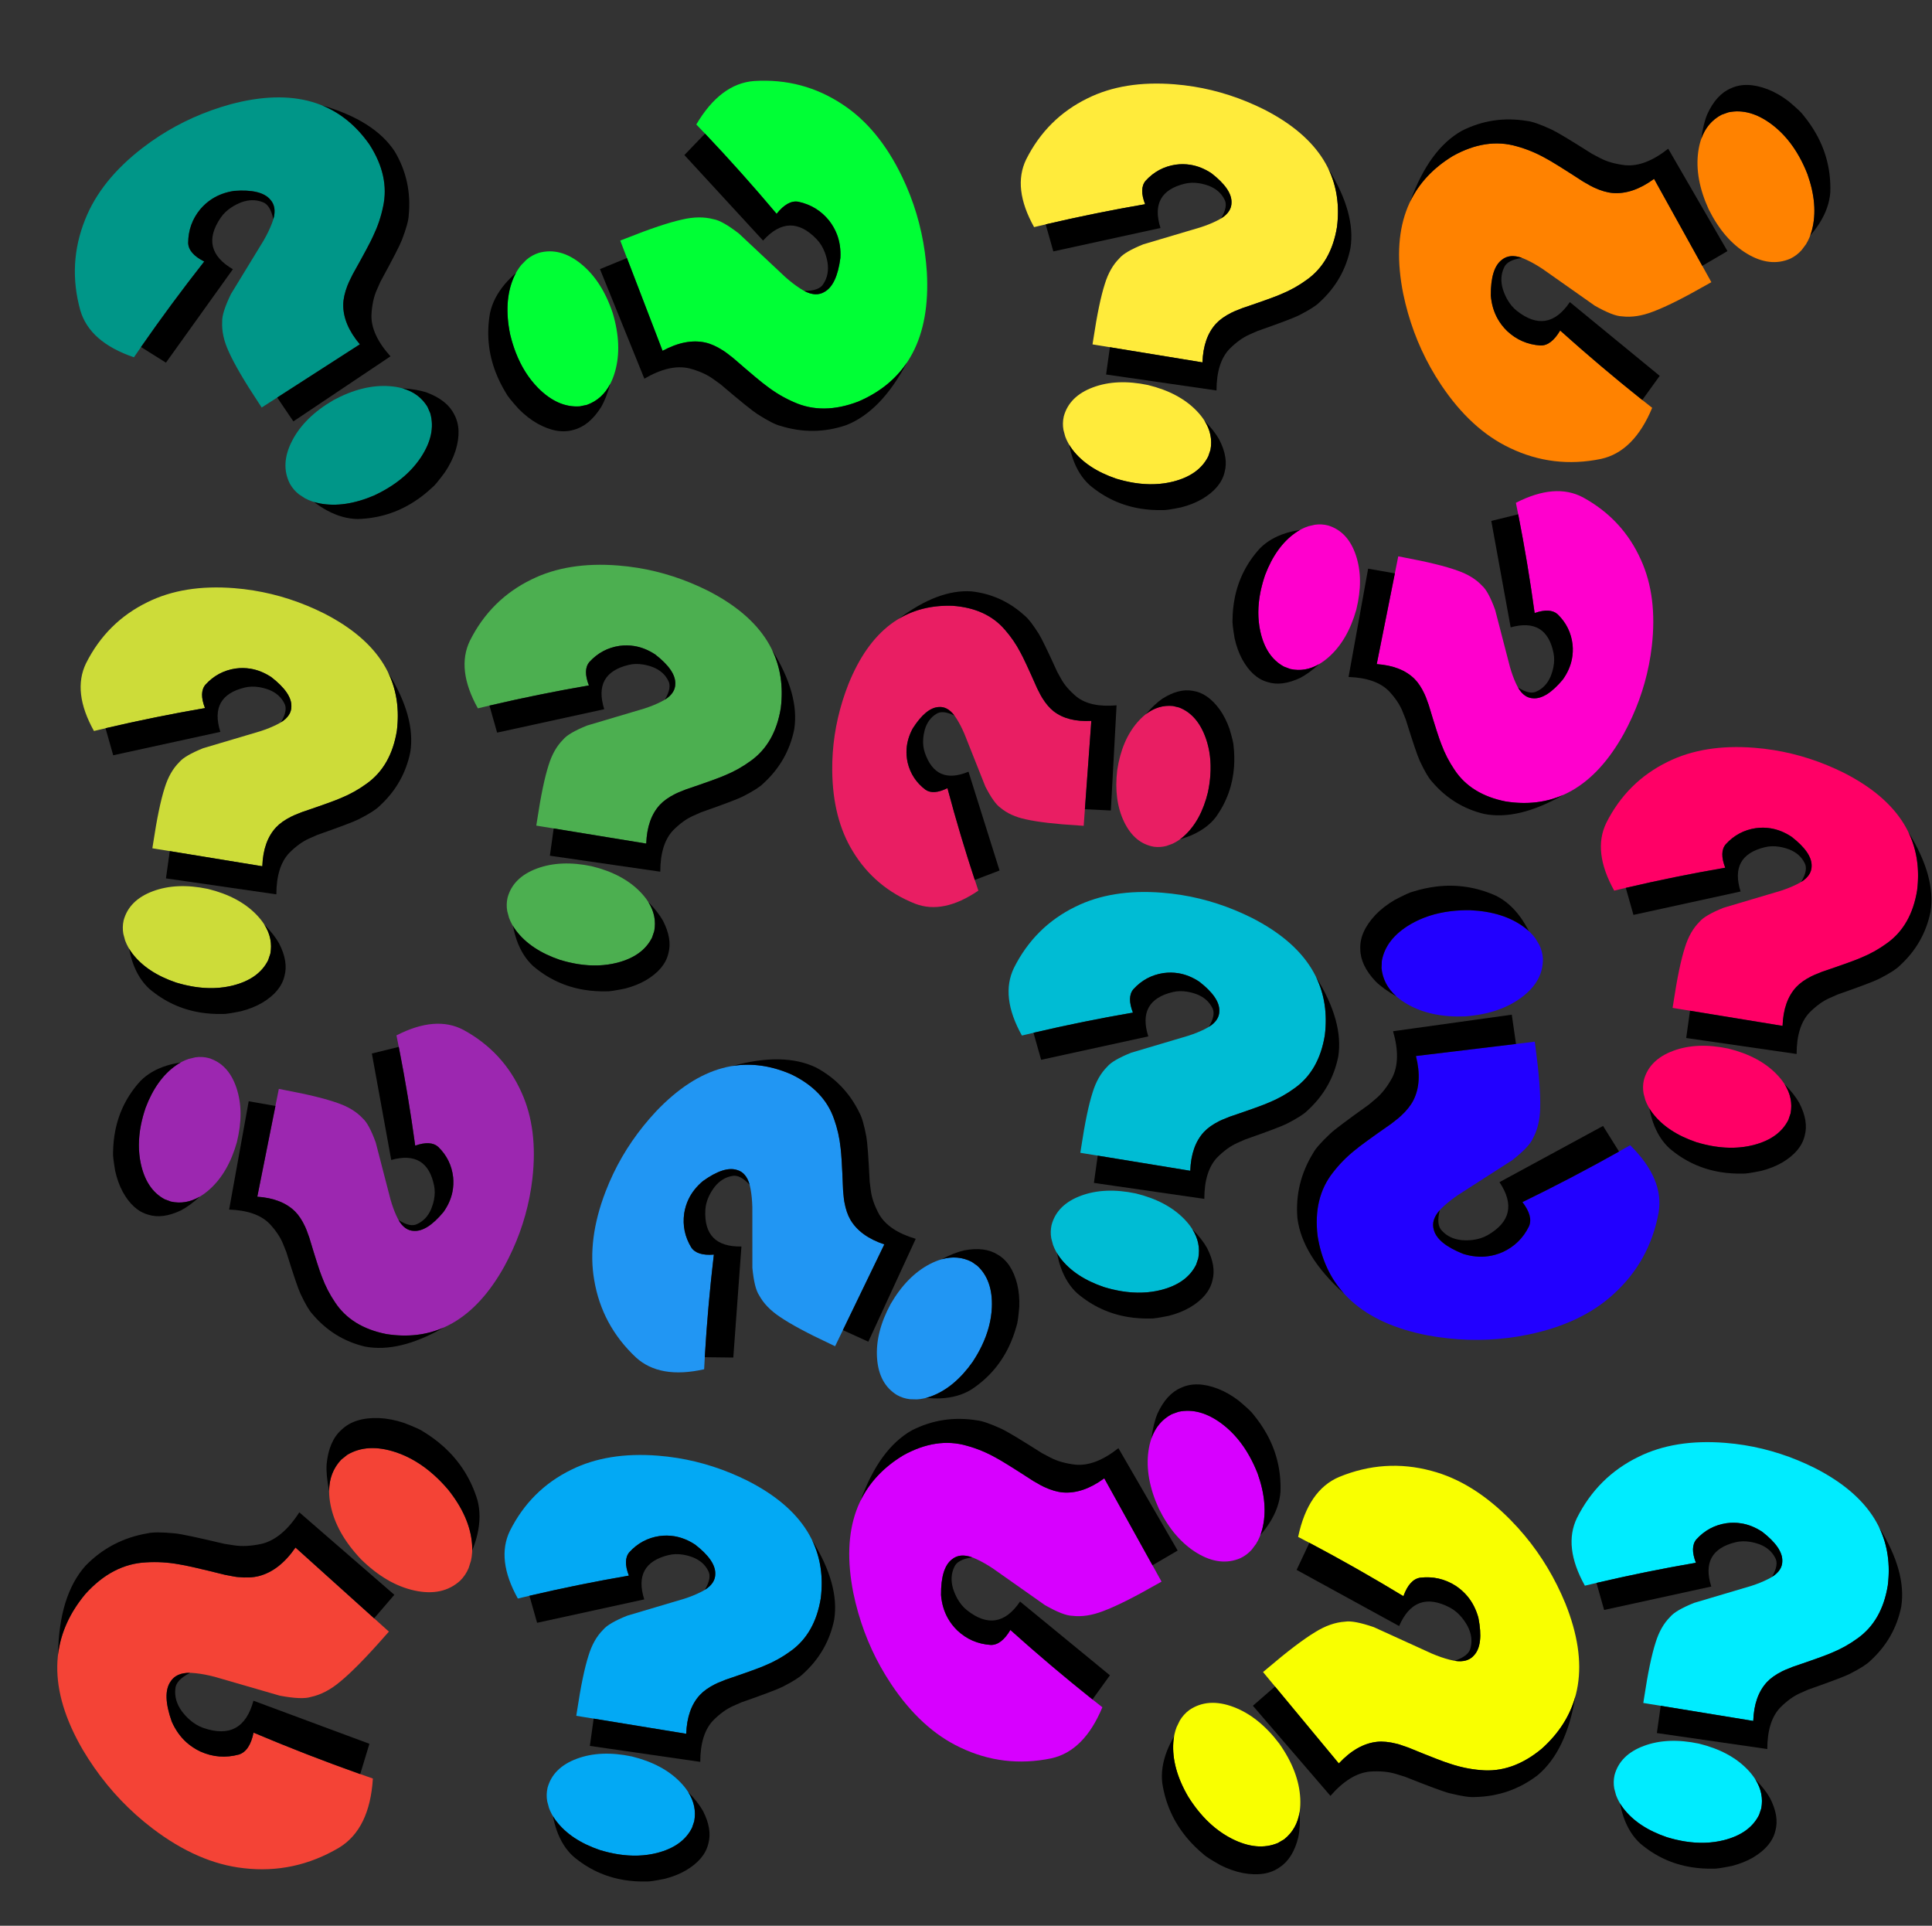 <?xml version="1.0" encoding="UTF-8"?><svg id="Layer_1" xmlns="http://www.w3.org/2000/svg" xmlns:xlink="http://www.w3.org/1999/xlink" viewBox="0 0 3010 3000"><rect x="0" y="0" width="3010" height="3000" fill="#333333" stroke="none"/><defs><style>.cls-1{fill:#f06;}.cls-2{fill:#00ecff;}.cls-3{fill:#ffeb3b;}.cls-4{fill:#03a9f4;}.cls-5{fill:#e91e63;}.cls-6{fill:#ff00cd;}.cls-7{fill:#009688;}.cls-8{fill:#2196f3;}.cls-9{fill:#00bcd4;}.cls-10{fill:#cddc39;}.cls-11{fill:#f44336;}.cls-12{fill:#4caf50;}.cls-13{clip-path:url(#clippath);}.cls-14{fill:#00ff35;}.cls-15{fill:none;}.cls-16{fill:#9c27b0;}.cls-17{fill:#f9ff00;}.cls-18{fill:#d700ff;}.cls-19{fill:#ff8200;}.cls-20{fill:#20f;}</style><clipPath id="clippath"><rect class="cls-15" width="3010" height="3000"/></clipPath></defs><path class="cls-18" d="m1372.07,2596.79c5.16,9.25,10.7,18.3,16.63,27.16,30.99,46.34,66.65,79.06,107,98.17,45,21.64,92.37,27.33,142.11,17.09,34.16-7.49,60.71-34.01,79.65-79.57-48.9-38.38-96.68-78.54-143.35-120.46-9.38,15.9-19.64,23.69-30.81,23.35-20.08-1.41-37.35-8.92-51.8-22.53-5.99-5.81-10.94-12.21-14.85-19.21-5.93-10.62-9.44-22.6-10.55-35.95-.25-28.53,5.55-47.18,17.39-55.93,9.55-7.63,22.4-7.53,38.53.3,7.95,3.7,16.33,8.48,25.15,14.36l80.83,56.93c19.11,10.88,33.26,16.43,42.46,16.63,14.89,1.81,30.94-.63,48.16-7.31,19.97-7.43,47.63-21.23,82.97-41.41l8.06-4.51-89.25-160.95c-22.19,16.33-43.64,23.66-64.34,22.02-8.82-.74-18.59-3.59-29.31-8.56-1.65-.57-7.29-3.66-16.91-9.27-31.07-20.18-50.67-32.35-58.8-36.52-14.22-7.98-29.1-14.11-44.64-18.39-31.67-9.19-64.78-4.18-99.35,15.02-71.41,43.36-97.27,114.81-77.57,214.34,8.56,41.29,22.75,79.69,42.57,115.21h0Zm0,0"/><path class="cls-18" d="m1825.65,2203.02l10.48-3.74c22.45-4.75,45.33,1.77,68.63,19.55,23.37,17.95,41.58,43.53,54.62,76.74,11.43,32.18,13.8,61.15,7.11,86.9-2.19,8.27-5.32,15.72-9.4,22.34l-6.8,9.15c-4.99,5.62-10.88,10.07-17.67,13.34-21.25,9.15-43.83,6.48-67.75-8-23.92-14.49-43.71-37.49-59.39-69.01-14.62-32.02-20.04-61.88-16.25-89.59,3.8-27.7,15.94-46.93,36.42-57.69"/><path d="m1340.66,2337.84c13.89-28.61,36.03-52.15,66.41-70.59,34.56-19.2,67.68-24.21,99.35-15.02,15.54,4.28,30.42,10.41,44.64,18.39,8.13,4.17,27.73,16.34,58.8,36.52,9.62,5.61,15.25,8.7,16.91,9.27,10.71,4.98,20.48,7.83,29.31,8.56,20.71,1.64,42.16-5.7,64.34-22.02l75.13,135.49,39.23-22.96-92.3-159.47c-24.11,19.02-46.44,27.58-66.98,25.68-15.55-1.82-28.62-5.54-39.19-11.16l-12.64-6.66c-33.97-21.55-55.07-34.2-63.3-37.96-17.44-7.98-29.97-12.35-37.59-13.12-35.97-5.98-69.95-.88-101.95,15.33-33.89,19.11-60.6,55.68-80.15,109.72h0Zm0,0"/><path d="m1476.66,2520.78c3.91,7,8.86,13.4,14.85,19.21,14.45,13.61,31.71,21.12,51.8,22.53,11.16.34,21.43-7.45,30.81-23.35,41.75,37.5,84.39,73.59,127.93,108.26l27.18-37.59-140.02-114.92c-23.15,34.19-50.66,38.75-82.51,13.66-6-4.75-11.05-10.82-15.18-18.21-2.57-4.61-4.77-9.72-6.62-15.36-3.62-12.22-3.05-23.42,1.72-33.6,3.16-8.04,12.55-13.14,28.17-15.28-12.78-4.6-23.21-3.68-31.28,2.77-11.85,8.75-17.65,27.39-17.39,55.93,1.11,13.35,4.63,25.33,10.55,35.95h0Zm0,0"/><path d="m1793.94,2240.65c6.03-17.16,16.6-29.7,31.71-37.63l10.48-3.74c22.45-4.75,45.33,1.77,68.63,19.55,16.56,12.72,30.53,29.27,41.9,49.65,4.68,8.38,8.91,17.41,12.72,27.09,11.43,32.18,13.8,61.15,7.11,86.9-.82,3.08-1.77,6.05-2.84,8.9h0c5.73-6.76,10.5-13.13,14.33-19.11,10.15-16.07,15.81-32.17,16.97-48.3,1.16-32.4-6.08-62.61-21.71-90.61-5.76-10.33-12.68-20.36-20.73-30.1-2.08-3.21-9.56-10.25-22.42-21.11-10.61-8.09-21.38-14.3-32.31-18.62-22.36-8.59-41.56-9.15-57.6-1.66-15.23,6.35-27.53,19.84-36.92,40.45-4.19,10.06-7.3,22.84-9.32,38.34h0Zm0,0"/><path class="cls-8" d="m955.6,1828.12c-4.39,9.14-8.41,18.48-12.08,28-19.16,49.82-25.09,95.79-17.77,137.9,7.9,47.15,29.58,87.36,65.05,120.64,24.71,22.59,60.12,28.74,106.22,18.42,3.05-59.45,8.11-119,15.16-178.65-17.62,1.44-29.38-2.3-35.27-11.23-9.98-16.49-13.63-34.15-10.95-52.97,1.24-7.9,3.52-15.3,6.84-22.22,5.04-10.5,12.48-19.86,22.31-28.1,22.19-15.94,39.98-21.69,53.36-17.25,11.24,3.27,18.25,13.38,21.02,30.32,1.49,8.26,2.38,17.46,2.64,27.6l.06,94.67c2.03,20.96,5.5,35.09,10.41,42.4,6.8,12.65,17.57,23.87,32.3,33.66,16.84,11.53,42.9,25.55,78.19,42.07l7.98,3.82,76.7-158.66c-25.02-8.36-42.6-21.09-52.74-38.2-4.29-7.31-7.45-16.53-9.47-27.66-.47-1.6-1.16-7.72-2.07-18.35-1.36-35.45-2.65-57.5-3.87-66.16-1.6-15.53-5.01-30.56-10.24-45.08-10.29-29.85-32.48-53-66.58-69.45-73.34-31.95-143.52-12.76-210.53,57.58-27.58,29.48-49.81,61.78-66.66,96.89h0Zm0,0"/><path class="cls-8" d="m1514.04,1965.77l8.71,6.14c16.11,14.95,23.63,36.44,22.57,64.49-1.15,28.19-11.12,56.55-29.92,85.09-18.87,26.7-40.23,44.54-64.08,53.52-7.68,2.85-15.24,4.51-22.67,4.98l-10.91-.27c-7.16-.81-13.89-2.96-20.19-6.46-18.89-11.58-29.26-30.72-31.12-57.43-1.86-26.71,5.21-54.9,21.23-84.56,16.99-29.12,37.37-49.83,61.14-62.15,23.77-12.32,45.52-13.43,65.24-3.34"/><path d="m1140.91,1660.64c30.06-4.92,60.68-.59,91.89,13.01,34.1,16.45,56.29,39.6,66.58,69.45,5.23,14.53,8.64,29.55,10.24,45.08,1.22,8.66,2.51,30.72,3.87,66.16.91,10.62,1.6,16.74,2.07,18.35,2.02,11.13,5.18,20.35,9.47,27.66,10.15,17.11,27.73,29.84,52.74,38.2l-64.57,133.56,39.62,18.02,73.86-160.23c-28.19-8.38-47.21-21.12-57.06-38.25-7.16-13.18-11.45-25.45-12.89-36.82l-1.77-13.56c-1.88-38.48-3.62-61.97-5.22-70.48-3.38-18.05-6.88-30.27-10.48-36.66-15.16-31.45-37.91-55.23-68.25-71.32-33.65-15.97-77.02-16.7-130.09-2.18h0Zm0,0"/><path d="m1072.79,1868.02c-3.32,6.91-5.6,14.32-6.84,22.22-2.68,18.82.98,36.47,10.95,52.97,5.9,8.93,17.66,12.67,35.27,11.23-6.31,53.36-11.02,106.65-14.12,159.85l44.41.53,12.66-172.99c-39.53.75-58.27-18.26-56.22-57.03.41-7.31,2.37-14.62,5.88-21.93,2.18-4.55,4.97-9.1,8.36-13.66,7.57-9.57,16.65-15.31,27.24-17.2,8.03-1.97,17.2,2.57,27.51,13.62-3.45-12.54-9.93-20.19-19.43-22.95-13.39-4.44-31.18,1.31-53.36,17.25-9.83,8.24-17.27,17.61-22.31,28.1h0Zm0,0"/><path d="m1467.09,1961.72c16.75-4.75,32.4-3.4,46.94,4.05l8.71,6.14c16.11,14.95,23.63,36.44,22.57,64.49-.82,19.98-6.06,40.04-15.73,60.19-3.98,8.29-8.71,16.59-14.18,24.9-18.87,26.7-40.23,44.54-64.08,53.52-2.86,1.06-5.71,1.96-8.54,2.69,8.45.75,16.07.97,22.87.67,18.18-.93,33.9-5.38,47.15-13.37,26-16.98,45.64-39.31,58.93-66.99,4.91-10.22,8.95-21.16,12.12-32.83,1.36-3.4,2.74-13.13,4.15-29.2.48-12.76-.61-24.62-3.25-35.56-5.61-22.24-15.78-37.57-30.49-46-13.37-8.41-30.71-10.6-52.02-6.57-10.19,2.27-21.9,6.89-35.14,13.86h0Zm0,0"/><path class="cls-5" d="m1297.43,1172.29c-.66,9.41-.94,18.86-.84,28.35.52,49.64,11.16,91.41,31.91,125.32,23,38.05,55.53,65.38,97.6,81.99,29.11,11.06,61.83,4.23,98.15-20.5-17.74-52.44-33.79-105.66-48.15-159.65-14.74,7.29-26.19,8.09-34.34,2.39-14.28-10.84-23.49-24.85-27.63-42.03-1.64-7.25-2.2-14.44-1.7-21.55.76-10.81,3.97-21.45,9.65-31.94,13.72-21.39,27.12-32.46,40.22-33.21,10.84-1.03,20.36,5.31,28.57,19,4.12,6.63,8.04,14.28,11.75,22.96l32.51,81.82c8.94,17.43,16.79,28.45,23.54,33.09,10.22,8.61,23.37,14.61,39.46,18.02,18.51,4.19,45.85,7.38,82.02,9.57l8.21.56,11.91-163.45c-24.49,1.35-44.06-3.63-58.69-14.94-6.22-4.85-12.11-11.74-17.67-20.67-.96-1.23-3.65-6.28-8.08-15.15-13.33-30.18-22-48.8-26.03-55.88-6.71-12.87-14.81-24.69-24.31-35.46-19.13-22.28-46.25-34.69-81.37-37.21-74.36-2.48-128.45,38.18-162.26,121.96-13.74,34.95-21.88,70.48-24.41,106.62h0Zm0,0"/><path class="cls-5" d="m1827.4,1099.81l9.64,2.32c19.05,7.4,32.93,23.4,41.63,48.01,8.67,24.77,9.77,52.71,3.31,83.82-7.16,29.56-19.5,52.3-37.05,68.24-5.66,5.1-11.63,9.12-17.9,12.07l-9.52,3.5c-6.46,1.76-13.02,2.2-19.67,1.34-20.3-3.54-35.83-16.53-46.6-38.98-10.77-22.45-14.31-49.25-10.64-80.38,4.7-30.99,15.22-55.89,31.55-74.69,16.33-18.8,34.75-27.21,55.25-25.25"/><path d="m1400.21,963.96c24.3-14.56,52.27-21.31,83.9-20.26,35.12,2.53,62.24,14.93,81.37,37.21,9.5,10.77,17.6,22.59,24.31,35.46,4.03,7.07,12.7,25.7,26.03,55.88,4.43,8.87,7.12,13.92,8.08,15.15,5.56,8.93,11.45,15.82,17.67,20.67,14.63,11.31,34.2,16.29,58.69,14.94l-10.02,137.6,40.43,2,8.91-163.84c-27.24,2.42-48.05-2.08-62.44-13.5-10.7-8.94-18.62-18.07-23.77-27.41l-6.18-11.12c-14.82-32.62-24.38-52.33-28.68-59.14-9.11-14.45-16.32-23.81-21.62-28.1-23.89-21.99-51.71-34.74-83.46-38.26-34.57-2.27-72.31,11.97-113.21,42.72h0Zm0,0"/><path d="m1412.43,1166.6c-.5,7.12.07,14.3,1.7,21.55,4.14,17.18,13.35,31.19,27.63,42.03,8.16,5.7,19.6,4.9,34.34-2.39,12.84,48.3,27.04,95.98,42.59,143.04l38.58-14.77-48.37-153.9c-33.92,14.2-56.64,4.2-68.16-30.02-2.15-6.46-2.97-13.45-2.44-20.97.33-4.69,1.18-9.58,2.55-14.67,3.26-10.87,9.14-18.94,17.65-24.21,6.27-4.46,15.75-3.68,28.45,2.34-7.29-9.66-15.51-14.05-24.67-13.18-13.09.75-26.5,11.82-40.22,33.21-5.68,10.49-8.89,21.14-9.65,31.94h0Zm0,0"/><path d="m1785.43,1112.41c12.85-9.85,26.84-14.05,41.97-12.6l9.64,2.32c19.05,7.4,32.93,23.4,41.63,48.01,6.15,17.55,8.49,36.7,7.03,57.43-.6,8.53-1.84,17.32-3.72,26.39-7.16,29.56-19.5,52.3-37.05,68.24-2.11,1.9-4.26,3.65-6.46,5.25,7.57-2.25,14.23-4.67,20-7.27,15.4-7.03,27.46-16.27,36.18-27.73,16.65-23.59,25.98-49.63,27.98-78.12.73-10.51.48-21.36-.78-32.54.01-3.41-2.13-12.3-6.43-26.66-3.96-11.19-8.96-21.07-15.01-29.62-12.48-17.3-26.52-27.07-42.13-29.31-14.44-2.68-30.18,1.37-47.22,12.16-8.03,5.46-16.57,13.47-25.63,24.04h0Zm0,0"/><path class="cls-9" d="m1840.53,1394.24c-9.86-1.59-19.8-2.78-29.82-3.57-52.42-4.15-97.5,3.12-135.23,21.82-42.32,20.66-74.23,52.4-95.73,95.22-14.43,29.66-10.31,64.82,12.34,105.48,57-13.76,114.66-25.66,172.98-35.7-6.29-16.24-6.05-28.39.73-36.46,12.78-14.04,28.44-22.43,46.96-25.17,7.81-1.04,15.44-.96,22.9.24,11.32,1.82,22.25,6.22,32.79,13.2,21.27,16.5,31.68,31.69,31.23,45.57.06,11.53-7.52,20.98-22.75,28.34-7.38,3.72-15.83,7.13-25.33,10.22l-89.4,26.56c-19.23,7.78-31.6,15.02-37.13,21.71-10.04,9.96-17.62,23.27-22.75,39.93-6.17,19.13-12.12,47.67-17.85,85.63l-1.37,8.6,171.32,28.02c.89-25.97,7.99-46.14,21.31-60.51,5.7-6.1,13.53-11.67,23.47-16.69,1.39-.89,6.97-3.25,16.75-7.09,33.1-11.21,53.57-18.6,61.41-22.18,14.22-5.86,27.46-13.29,39.71-22.29,25.32-18.07,40.97-45.52,46.96-82.33,9.65-78.21-28.13-139.12-113.32-182.73-35.57-17.8-72.29-29.75-110.18-35.84h0Zm0,0"/><path class="cls-9" d="m1866.88,1960.21l-3.36,9.95c-9.61,19.4-27.8,32.52-54.59,39.38-26.95,6.8-56.53,5.33-88.74-4.43-30.5-10.35-53.33-25.53-68.48-45.54-4.85-6.46-8.53-13.13-11.05-20.02l-2.79-10.38c-1.24-6.98-1.09-13.95.45-20.88,5.65-21.08,20.82-36.23,45.53-45.47,24.71-9.24,53.31-10.45,85.81-3.62,32.25,7.89,57.53,21.34,75.82,40.35,18.29,19,25.43,39.23,21.41,60.68"/><path d="m2050.6,1522.37c13.06,27.01,17.54,57.16,13.44,90.43-5.99,36.81-21.64,64.25-46.96,82.33-12.25,9-25.49,16.43-39.71,22.29-7.84,3.58-28.31,10.97-61.41,22.18-9.78,3.84-15.36,6.2-16.75,7.09-9.94,5.02-17.77,10.59-23.47,16.69-13.32,14.37-20.42,34.54-21.31,60.51l-144.22-23.59-5.93,42.46,172.01,24.89c.02-28.97,6.74-50.5,20.15-64.6,10.44-10.45,20.83-17.94,31.17-22.49l12.31-5.46c35.81-12.55,57.52-20.77,65.11-24.66,16.1-8.25,26.67-14.97,31.69-20.16,25.46-23.12,41.55-51.27,48.26-84.43,5.66-36.25-5.79-77.41-34.37-123.48h0Zm0,0"/><path d="m1835.66,1516.09c-7.46-1.2-15.09-1.28-22.9-.24-18.52,2.74-34.17,11.13-46.96,25.17-6.78,8.07-7.02,20.22-.73,36.46-52.17,8.98-103.81,19.45-154.93,31.41l11.93,42.1,166.93-36.47c-11.77-37.13.93-60.15,38.12-69.07,7.02-1.66,14.47-1.86,22.35-.59,4.91.79,9.99,2.15,15.24,4.07,11.16,4.46,19.12,11.44,23.88,20.91,4.1,7.04,2.39,16.96-5.16,29.79,10.88-6.77,16.29-15.03,16.24-24.78.45-13.89-9.96-29.08-31.23-45.57-10.53-6.98-21.46-11.38-32.79-13.2h0Zm0,0"/><path d="m1857.56,1914.74c9.17,14.49,12.28,29.65,9.32,45.47l-3.36,9.95c-9.61,19.4-27.8,32.52-54.59,39.38-19.1,4.82-39.52,5.48-61.25,1.99-8.94-1.44-18.1-3.58-27.49-6.42-30.5-10.35-53.33-25.53-68.48-45.54-1.8-2.41-3.45-4.84-4.93-7.31,1.66,8.2,3.58,15.46,5.77,21.79,5.96,16.91,14.57,30.51,25.83,40.79,23.31,19.8,49.9,32.1,79.77,36.9,11.02,1.77,22.48,2.52,34.39,2.25,3.6.34,13.18-1.09,28.74-4.26,12.19-3.12,23.08-7.46,32.67-13.03,19.44-11.53,31.07-25.42,34.9-41.68,4.2-14.98,1.41-31.97-8.36-50.97-5-8.99-12.64-18.75-22.93-29.31h0Zm0,0"/><path class="cls-11" d="m211.73,2827.06c8.4,7.52,17.11,14.7,26.13,21.56,47.23,35.88,94.44,56.45,141.64,61.69,52.76,6.18,102.38-4.5,148.88-32.04,31.76-19.37,49.28-55.24,52.56-107.63-62.48-21.68-124.46-45.52-185.93-71.53-3.92,19.25-11.56,30.64-22.91,34.16-20.69,5.53-40.66,3.96-59.91-4.72-8.04-3.77-15.23-8.5-21.59-14.19-9.64-8.63-17.33-19.47-23.07-32.51-10.13-28.62-10.76-49.38-1.87-62.28,6.97-10.98,19.93-15.33,38.87-13.04,9.28.96,19.37,2.88,30.27,5.73l101.03,29.27c22.99,4.33,39.15,5.01,48.47,2.02,15.61-3.34,30.91-11.35,45.92-24.03,17.52-14.39,40.56-37.86,69.12-70.39l6.54-7.34-145.53-131c-16.67,24.1-35.7,38.92-57.1,44.44-9.13,2.32-19.94,2.83-32.45,1.54-1.86,0-8.6-1.16-20.22-3.48-38.24-9.53-62.17-14.99-71.8-16.37-17.07-3.1-34.16-4.12-51.27-3.04-35.04,1.73-66.62,18.24-94.73,49.52-56.82,68.36-58.09,149.19-3.8,242.49,22.91,38.56,50.48,72.28,82.73,101.15h0Zm0,0"/><path class="cls-11" d="m531.64,2273.84l9.25-7.4c20.94-12.56,46.21-13.92,75.81-4.11,29.73,9.97,56.9,29.39,81.52,58.29,22.65,28.41,35.06,56.73,37.25,84.96.66,9.08.09,17.66-1.72,25.73l-3.67,11.55c-3.08,7.39-7.46,13.9-13.15,19.54-18.21,16.57-41.85,21.7-70.93,15.41-29.07-6.29-56.96-22.57-83.64-48.85-25.81-27.15-41.59-55.31-47.37-84.5-5.78-29.18-.23-52.73,16.66-70.64"/><path d="m90.44,2577.44c4.06-33.59,18.18-64.93,42.36-94.02,28.12-31.29,59.7-47.8,94.73-49.52,17.12-1.07,34.21-.06,51.27,3.04,9.62,1.38,33.56,6.84,71.8,16.37,11.62,2.32,18.36,3.48,20.22,3.48,12.5,1.29,23.32.78,32.45-1.54,21.4-5.52,40.43-20.34,57.1-44.44l122.51,110.28,31.5-36.69-148.08-128.45c-17.67,27.48-37.17,43.82-58.49,49.03-16.28,3.55-30.71,4.34-43.29,2.35l-15.02-2.32c-41.64-9.91-67.25-15.33-76.82-16.27-20.31-1.98-34.43-2.04-42.36-.18-38.26,6.44-70.68,23.35-97.25,50.74-27.47,30.96-41.68,77-42.63,138.13h0Zm0,0"/><path d="m290.62,2714.38c6.35,5.69,13.55,10.41,21.59,14.19,19.25,8.68,39.22,10.25,59.91,4.72,11.35-3.53,18.99-14.92,22.91-34.16,54.99,23.27,110.38,44.8,166.18,64.6l14.33-47.23-180.66-67.1c-11.45,42.41-37.54,56.52-78.27,42.32-7.68-2.7-14.87-7.05-21.57-13.06-4.18-3.74-8.17-8.13-11.98-13.15-7.87-11.04-11.18-22.5-9.91-34.4.39-9.18,8.07-17.56,23.05-25.13-14.45-.2-24.62,4.34-30.51,13.62-8.89,12.91-8.26,33.67,1.87,62.28,5.74,13.04,13.43,23.88,23.07,32.51h0Zm0,0"/><path d="m512.77,2322.67c.12-19.34,6.41-35.62,18.87-48.84l9.25-7.4c20.94-12.56,46.21-13.92,75.81-4.11,21.06,7.06,40.85,18.87,59.35,35.44,7.61,6.81,15,14.43,22.18,22.85,22.65,28.41,35.06,56.73,37.25,84.96.25,3.38.32,6.7.23,9.94,3.42-8.78,6.02-16.85,7.8-24.2,4.65-19.68,4.76-37.84.34-54.46-10.06-33-27.8-60.87-53.22-83.64-9.38-8.4-19.8-16.1-31.27-23.1-3.21-2.51-13.16-7-29.87-13.46-13.47-4.47-26.46-6.98-38.95-7.55-25.47-.9-44.98,5.2-58.52,18.29-13.12,11.66-20.82,29.48-23.13,53.47-.73,11.57.57,25.5,3.9,41.8h0Zm0,0"/><path class="cls-7" d="m248.28,211.87c-8.79,5.69-17.36,11.74-25.71,18.16-43.69,33.56-73.66,70.86-89.89,111.89-18.43,45.78-20.98,92.87-7.65,141.27,9.6,33.2,37.48,57.67,83.64,73.4,34.69-50.71,71.2-100.44,109.52-149.18-16.29-8.22-24.63-17.84-25.02-28.88.09-19.9,6.38-37.41,18.86-52.55,5.35-6.28,11.34-11.58,17.99-15.88,10.09-6.54,21.68-10.78,34.77-12.74,28.12-2.1,46.89,2.42,56.28,13.54,8.14,8.93,8.87,21.6,2.19,38.02-3.13,8.08-7.31,16.66-12.53,25.73l-50.91,83.41c-9.5,19.55-14.05,33.87-13.65,42.95-.82,14.8,2.62,30.48,10.32,47.03,8.62,19.22,24.03,45.6,46.22,79.15l4.98,7.66,152.96-98.44c-17.54-20.83-26.17-41.51-25.89-62.03.16-8.75,2.34-18.57,6.55-29.46.45-1.67,3.14-7.43,8.05-17.27,17.88-31.95,28.62-52.07,32.21-60.36,6.95-14.54,12.03-29.61,15.25-45.21,7.01-31.83-.07-64.16-21.25-97.01-47.39-67.62-119.54-88.5-216.42-62.63-40.16,11.12-77.12,27.6-110.87,49.45h0Zm0,0"/><path class="cls-7" d="m666.01,633.73l4.37,10.1c6.14,21.84,1.19,44.82-14.84,68.95-16.19,24.21-40.24,43.82-72.15,58.84-31,13.36-59.41,17.57-85.25,12.63-8.3-1.62-15.85-4.23-22.65-7.82l-9.45-6.11c-5.87-4.56-10.64-10.08-14.31-16.56-10.4-20.37-9.23-42.81,3.51-67.34,12.74-24.52,34.14-45.54,64.22-63.04,30.63-16.5,59.73-23.77,87.3-21.82s47.32,12.68,59.25,32.18"/><path d="m501.65,164.13c29.12,11.85,53.76,32.15,73.92,60.92,21.18,32.85,28.26,65.18,21.25,97.01-3.22,15.61-8.3,30.68-15.25,45.21-3.59,8.29-14.32,28.41-32.21,60.36-4.91,9.85-7.6,15.61-8.05,17.27-4.21,10.89-6.4,20.71-6.55,29.46-.27,20.53,8.36,41.21,25.89,62.03l-128.77,82.87,25.19,37.2,151.3-101.36c-20.32-22.55-30.2-44.02-29.66-64.4.8-15.46,3.62-28.58,8.47-39.37l5.75-12.9c19.05-34.9,30.17-56.53,33.34-64.89,6.73-17.72,10.24-30.36,10.5-37.93,3.58-35.86-3.66-69.05-21.72-99.56-21.04-32.18-58.84-56.17-113.4-71.95h0Zm0,0"/><path d="m330.01,310.1c-6.65,4.3-12.64,9.6-17.99,15.88-12.48,15.13-18.77,32.65-18.86,52.55.39,11.03,8.73,20.66,25.02,28.88-34.29,43.6-67.11,88-98.49,133.18l38.83,24.38,104.28-145.54c-35.22-20.62-41.49-47.45-18.82-80.49,4.3-6.22,9.96-11.6,16.98-16.15,4.38-2.83,9.28-5.34,14.71-7.52,11.82-4.36,22.9-4.52,33.25-.48,8.14,2.59,13.77,11.52,16.9,26.8,3.71-12.9,2.12-23.13-4.76-30.67-9.4-11.12-28.16-15.63-56.28-13.54-13.09,1.96-24.68,6.21-34.77,12.74h0Zm0,0"/><path d="m626.84,604.89c17.31,4.84,30.36,14.45,39.17,28.84l4.37,10.1c6.14,21.84,1.19,44.82-14.84,68.95-11.47,17.16-26.89,32-46.26,44.54-7.96,5.16-16.6,9.92-25.89,14.3-31,13.36-59.41,17.57-85.25,12.63-3.09-.6-6.08-1.34-8.96-2.22,7.04,5.21,13.63,9.51,19.78,12.9,16.51,8.97,32.75,13.51,48.73,13.61,32.03-.96,61.35-10.05,87.96-27.28,9.82-6.36,19.27-13.82,28.35-22.39,3.03-2.26,9.48-10.09,19.36-23.48,7.29-10.98,12.72-22.01,16.28-33.07,7.03-22.61,6.33-41.58-2.1-56.92-7.25-14.61-21.34-25.87-42.28-33.79-10.19-3.49-23-5.72-38.41-6.71h0Zm0,0"/><path class="cls-4" d="m1055.24,2271.28c-9.86-1.59-19.81-2.78-29.83-3.57-52.42-4.15-97.5,3.13-135.22,21.82-42.33,20.66-74.23,52.4-95.73,95.22-14.42,29.66-10.31,64.82,12.34,105.48,57-13.76,114.66-25.66,172.98-35.7-6.29-16.24-6.05-28.39.73-36.46,12.78-14.03,28.44-22.43,46.96-25.17,7.81-1.04,15.44-.96,22.9.24,11.33,1.82,22.25,6.22,32.78,13.2,21.27,16.5,31.68,31.69,31.24,45.57.06,11.53-7.53,20.98-22.76,28.34-7.38,3.73-15.82,7.13-25.33,10.23l-89.39,26.56c-19.23,7.78-31.61,15.02-37.13,21.71-10.05,9.96-17.62,23.27-22.75,39.93-6.17,19.13-12.12,47.67-17.85,85.63l-1.37,8.6,171.32,28.02c.89-25.97,8-46.14,21.31-60.51,5.7-6.1,13.53-11.67,23.48-16.69,1.39-.89,6.97-3.25,16.75-7.09,33.1-11.21,53.57-18.6,61.41-22.18,14.22-5.86,27.45-13.29,39.71-22.29,25.32-18.07,40.97-45.52,46.96-82.33,9.65-78.22-28.13-139.12-113.32-182.73-35.57-17.8-72.29-29.74-110.18-35.84h0Zm0,0"/><path class="cls-4" d="m1081.57,2837.25l-3.35,9.95c-9.61,19.4-27.81,32.52-54.59,39.38-26.95,6.81-56.53,5.33-88.74-4.43-30.5-10.35-53.33-25.53-68.49-45.54-4.84-6.46-8.53-13.13-11.05-20.02l-2.8-10.37c-1.24-6.99-1.09-13.95.45-20.88,5.65-21.08,20.83-36.24,45.53-45.48,24.71-9.23,53.31-10.44,85.81-3.62,32.25,7.89,57.52,21.34,75.81,40.35,18.29,19,25.43,39.23,21.41,60.68"/><path d="m1265.3,2399.41c13.06,27.01,17.54,57.16,13.44,90.43-5.99,36.81-21.64,64.25-46.96,82.33-12.25,9-25.49,16.43-39.71,22.29-7.84,3.58-28.31,10.97-61.41,22.18-9.78,3.84-15.36,6.2-16.75,7.09-9.95,5.02-17.77,10.59-23.48,16.69-13.32,14.37-20.42,34.54-21.31,60.51l-144.22-23.59-5.93,42.46,172.01,24.89c.02-28.97,6.74-50.5,20.15-64.6,10.44-10.45,20.83-17.95,31.17-22.49l12.32-5.46c35.81-12.55,57.52-20.77,65.11-24.66,16.1-8.25,26.66-14.97,31.69-20.16,25.46-23.13,41.55-51.27,48.26-84.43,5.66-36.26-5.79-77.42-34.37-123.48h0Zm0,0"/><path d="m1050.36,2393.14c-7.46-1.2-15.09-1.28-22.9-.24-18.52,2.74-34.18,11.14-46.96,25.17-6.78,8.07-7.02,20.22-.73,36.46-52.17,8.98-103.81,19.45-154.92,31.41l11.93,42.1,166.93-36.47c-11.77-37.13.93-60.15,38.12-69.07,7.02-1.66,14.47-1.86,22.35-.59,4.91.79,9.99,2.15,15.23,4.07,11.16,4.47,19.12,11.44,23.88,20.91,4.11,7.03,2.39,16.96-5.16,29.79,10.88-6.77,16.29-15.03,16.24-24.78.44-13.89-9.97-29.08-31.24-45.57-10.53-6.98-21.46-11.38-32.78-13.2h0Zm0,0"/><path d="m1072.25,2791.78c9.18,14.49,12.28,29.65,9.32,45.47l-3.35,9.95c-9.61,19.4-27.81,32.52-54.59,39.38-19.1,4.82-39.52,5.48-61.25,1.99-8.94-1.44-18.1-3.58-27.49-6.42-30.5-10.35-53.33-25.53-68.49-45.54-1.8-2.41-3.45-4.84-4.93-7.31,1.65,8.19,3.58,15.46,5.77,21.79,5.96,16.91,14.57,30.51,25.83,40.79,23.31,19.8,49.9,32.1,79.77,36.9,11.02,1.77,22.48,2.52,34.4,2.25,3.59.34,13.17-1.09,28.74-4.26,12.19-3.12,23.08-7.46,32.67-13.03,19.43-11.53,31.07-25.42,34.9-41.68,4.19-14.98,1.41-31.97-8.36-50.97-5-8.98-12.64-18.75-22.93-29.31h0Zm0,0"/><path class="cls-10" d="m394.82,919.83c-9.86-1.59-19.81-2.78-29.83-3.57-52.42-4.15-97.5,3.13-135.22,21.82-42.32,20.66-74.23,52.4-95.73,95.22-14.42,29.66-10.31,64.82,12.34,105.48,57-13.76,114.66-25.66,172.98-35.7-6.29-16.24-6.05-28.39.73-36.46,12.79-14.04,28.44-22.43,46.96-25.17,7.8-1.04,15.44-.96,22.9.24,11.33,1.82,22.25,6.22,32.79,13.2,21.27,16.5,31.68,31.69,31.23,45.57.06,11.53-7.53,20.98-22.76,28.34-7.38,3.72-15.82,7.13-25.33,10.23l-89.4,26.56c-19.23,7.78-31.61,15.02-37.13,21.71-10.05,9.97-17.62,23.27-22.75,39.93-6.17,19.13-12.13,47.67-17.85,85.63l-1.37,8.61,171.32,28.02c.89-25.97,8-46.14,21.31-60.51,5.7-6.1,13.53-11.67,23.48-16.69,1.39-.89,6.97-3.25,16.75-7.09,33.1-11.21,53.57-18.6,61.41-22.18,14.22-5.86,27.45-13.29,39.71-22.29,25.32-18.07,40.97-45.52,46.96-82.33,9.65-78.21-28.13-139.12-113.32-182.73-35.57-17.8-72.29-29.74-110.18-35.84h0Zm0,0"/><path class="cls-10" d="m421.16,1485.8l-3.35,9.95c-9.61,19.4-27.8,32.52-54.59,39.38-26.95,6.81-56.53,5.33-88.74-4.43-30.5-10.35-53.33-25.53-68.48-45.54-4.84-6.46-8.53-13.13-11.05-20.02l-2.8-10.38c-1.24-6.99-1.09-13.95.45-20.88,5.65-21.08,20.83-36.24,45.53-45.48,24.71-9.23,53.31-10.44,85.81-3.62,32.25,7.89,57.52,21.34,75.81,40.35,18.29,19,25.43,39.23,21.41,60.68"/><path d="m604.88,1047.96c13.06,27.01,17.54,57.16,13.44,90.43-5.99,36.81-21.64,64.25-46.96,82.33-12.25,9-25.49,16.43-39.71,22.29-7.84,3.58-28.31,10.97-61.41,22.18-9.78,3.83-15.36,6.2-16.75,7.09-9.95,5.02-17.77,10.59-23.48,16.69-13.32,14.37-20.42,34.54-21.31,60.51l-144.22-23.59-5.93,42.47,172.01,24.89c.02-28.97,6.74-50.5,20.15-64.6,10.44-10.45,20.83-17.94,31.17-22.49l12.32-5.46c35.81-12.55,57.52-20.77,65.11-24.66,16.1-8.25,26.66-14.97,31.69-20.16,25.46-23.12,41.55-51.27,48.26-84.43,5.66-36.26-5.79-77.42-34.37-123.48h0Zm0,0"/><path d="m389.95,1041.68c-7.46-1.2-15.09-1.28-22.9-.24-18.52,2.74-34.18,11.13-46.96,25.17-6.78,8.07-7.02,20.22-.73,36.46-52.17,8.98-103.81,19.45-154.93,31.41l11.93,42.1,166.93-36.47c-11.77-37.13.93-60.15,38.12-69.07,7.02-1.66,14.47-1.85,22.35-.59,4.91.79,9.99,2.15,15.23,4.07,11.16,4.46,19.12,11.44,23.88,20.91,4.11,7.04,2.39,16.97-5.16,29.79,10.88-6.77,16.29-15.03,16.24-24.78.45-13.89-9.96-29.08-31.23-45.57-10.53-6.98-21.46-11.38-32.79-13.2h0Zm0,0"/><path d="m411.84,1440.33c9.18,14.49,12.28,29.65,9.32,45.47l-3.35,9.95c-9.61,19.4-27.8,32.52-54.59,39.38-19.1,4.82-39.52,5.48-61.25,1.99-8.94-1.44-18.11-3.58-27.49-6.42-30.5-10.35-53.33-25.53-68.48-45.54-1.8-2.41-3.45-4.84-4.93-7.31h0c1.66,8.2,3.58,15.46,5.77,21.79,5.96,16.91,14.57,30.51,25.83,40.79,23.31,19.8,49.9,32.1,79.77,36.9,11.02,1.77,22.48,2.52,34.4,2.25,3.59.34,13.17-1.09,28.73-4.26,12.19-3.13,23.08-7.46,32.68-13.03,19.43-11.53,31.07-25.42,34.9-41.68,4.19-14.98,1.41-31.97-8.36-50.97-5-8.99-12.64-18.75-22.93-29.31h0Zm0,0"/><path class="cls-14" d="m1417.93,304.18c-3.82-9.87-8.05-19.61-12.68-29.2-24.22-50.18-54.97-87.53-92.24-112.05-41.52-27.68-87.62-39.91-138.28-36.7-34.85,2.66-64.82,25.22-89.91,67.67,43.05,44.8,84.76,91.19,125.12,139.18,11.49-14.44,22.74-20.71,33.74-18.82,19.68,4.19,35.72,14.03,48.13,29.5,5.12,6.59,9.13,13.62,12.02,21.08,4.39,11.34,6.2,23.69,5.45,37.05-3.72,28.27-12.06,45.92-25,52.93-10.52,6.22-23.21,4.33-38.09-5.67-7.36-4.77-14.98-10.67-22.9-17.71l-72.08-67.6c-17.4-13.43-30.63-20.89-39.71-22.37-14.49-3.86-30.72-3.68-48.69.53-20.8,4.58-50.1,14.39-87.88,29.44l-8.61,3.35,65.93,171.72c24.23-13.07,46.48-17.35,66.75-12.84,8.63,1.95,17.91,6.14,27.82,12.55,1.56.79,6.7,4.64,15.44,11.53,27.94,24.29,45.64,39.07,53.11,44.33,12.96,9.88,26.83,18.01,41.62,24.42,30.07,13.5,63.54,13.16,100.42-1.04,76.72-32.98,112.25-100.1,106.61-201.35-2.73-42.05-11.42-82.03-26.1-119.96h0Zm0,0"/><path class="cls-14" d="m914.19,630.78l-10.9,2.25c-22.88,1.58-44.62-8.05-65.2-28.9-20.63-21.02-35.09-48.87-43.38-83.56-6.84-33.44-5.15-62.44,5.06-87,3.32-7.89,7.46-14.82,12.41-20.81l8-8.11c5.73-4.87,12.17-8.45,19.35-10.75,22.31-6.1,44.29-.32,65.94,17.35,21.66,17.67,38.05,43.19,49.18,76.57,10.02,33.73,11.22,64.04,3.61,90.93-7.61,26.89-22.31,44.23-44.07,52.03"/><path d="m1412.97,564.85c-17.73,26.39-42.91,46.6-75.55,60.63-36.88,14.2-70.36,14.54-100.42,1.04-14.78-6.4-28.66-14.54-41.62-24.42-7.47-5.26-25.17-20.04-53.11-44.33-8.74-6.89-13.88-10.74-15.44-11.53-9.91-6.41-19.18-10.6-27.82-12.55-20.27-4.51-42.52-.23-66.75,12.84l-55.5-144.56-42.02,17.27,69.16,170.68c26.52-15.47,49.8-20.83,69.87-16.09,15.14,3.97,27.55,9.47,37.24,16.5l11.58,8.35c30.62,26.06,49.75,41.52,57.37,46.38,16.15,10.32,27.95,16.39,35.38,18.22,34.77,10.93,69.11,10.61,103.04-.98,36.2-14.2,67.74-46.68,94.6-97.44h0Zm0,0"/><path d="m1303.83,364.85c-2.89-7.47-6.89-14.49-12.02-21.08-12.41-15.48-28.45-25.31-48.13-29.5-11-1.89-22.25,4.38-33.74,18.82-36.1-42.93-73.28-84.58-111.54-124.96l-32.14,33.42,122.59,133.23c27.67-30.62,55.53-31.3,83.56-2.04,5.27,5.53,9.43,12.25,12.49,20.14,1.9,4.92,3.38,10.29,4.41,16.12,1.88,12.6-.24,23.6-6.37,33.02-4.24,7.52-14.25,11.25-30.01,11.21,12.01,6.33,22.46,6.87,31.35,1.61,12.95-7.01,21.28-24.66,25-52.93.75-13.37-1.06-25.72-5.45-37.05h0Zm0,0"/><path d="m950.81,597.95c-8.36,16.14-20.56,27.09-36.62,32.83l-10.9,2.25c-22.88,1.58-44.62-8.05-65.2-28.9-14.62-14.9-26.14-33.22-34.56-54.98-3.46-8.95-6.4-18.47-8.82-28.58-6.84-33.44-5.15-62.44,5.06-87,1.23-2.94,2.59-5.75,4.05-8.42-6.61,5.9-12.23,11.54-16.85,16.92-12.28,14.5-20.12,29.64-23.52,45.44-5.65,31.91-2.7,62.81,8.88,92.71,4.27,11.03,9.71,21.92,16.32,32.68,1.62,3.47,8.04,11.47,19.26,24.01,9.37,9.48,19.16,17.12,29.38,22.93,20.94,11.62,39.86,14.84,56.79,9.66,15.95-4.17,30.01-15.8,42.17-34.89,5.55-9.38,10.41-21.59,14.56-36.65h0Zm0,0"/><path class="cls-17" d="m2375.35,2392.09c-6.82-8.18-13.98-16.09-21.48-23.74-39.23-40.02-80.55-65.71-123.96-77.08-48.48-13.01-96.33-9.83-143.57,9.55-32.35,13.75-53.65,44.89-63.89,93.42,55.45,28.83,110.12,59.61,164.02,92.34,6.3-17.46,15-27.05,26.09-28.8,20.1-2.34,38.55,1.87,55.36,12.63,7,4.63,13.08,10.03,18.24,16.22,7.83,9.39,13.53,20.57,17.12,33.55,5.56,28.14,3.29,47.64-6.78,58.48-8.02,9.31-20.73,11.6-38.12,6.86-8.54-2.17-17.71-5.34-27.52-9.5l-90.44-41.21c-20.9-7.2-35.91-10.04-45.04-8.53-15.05.98-30.46,6.38-46.22,16.18-18.35,11.06-43.1,29.84-74.26,56.34l-7.12,5.96,118.1,142.4c18.89-20.25,38.71-31.49,59.47-33.72,8.85-.92,19.04.08,30.55,3.01,1.74.25,7.88,2.26,18.43,6.02,34.45,14.15,56.07,22.53,64.88,25.14,15.53,5.24,31.37,8.53,47.52,9.87,33,3.19,64.78-7.92,95.35-33.32,62.49-56.12,74.74-131.51,36.77-226.17-16.13-39.19-37.29-74.49-63.48-105.9h0Zm0,0"/><path class="cls-17" d="m2000.5,2865.45l-9.66,5.65c-21.3,8.87-45.11,6.69-71.43-6.55-26.42-13.39-49.17-35.27-68.23-65.66-17.28-29.66-25.01-57.84-23.18-84.53.62-8.58,2.33-16.52,5.13-23.82l5.01-10.29c3.89-6.48,8.88-11.98,14.98-16.47,19.29-12.99,42.1-14.55,68.42-4.69,26.33,9.87,50.16,28.91,71.51,57.13,20.41,28.91,31.31,57.41,32.71,85.48,1.4,28.07-7.02,49.33-25.25,63.76"/><path d="m2454.54,2642.07c-8.4,30.85-25.9,58.22-52.48,82.09-30.57,25.4-62.35,36.5-95.35,33.32-16.15-1.34-31.99-4.63-47.52-9.87-8.81-2.61-30.43-10.99-64.88-25.14-10.54-3.76-16.69-5.77-18.43-6.02-11.51-2.92-21.69-3.93-30.55-3.01-20.76,2.23-40.58,13.47-59.47,33.72l-99.42-119.87-34.48,29.98,120.84,140.37c20.28-23.27,40.75-35.88,61.4-37.82,15.7-1.09,29.3.16,40.79,3.73l13.72,4.22c37.57,14.97,60.77,23.55,69.59,25.73,18.72,4.63,31.91,6.62,39.57,5.97,36.65-.77,69.27-12.14,97.87-34.1,29.92-25.18,49.51-66.28,58.78-123.3h0Zm0,0"/><path d="m2286.17,2486.63c-5.16-6.18-11.23-11.59-18.24-16.22-16.8-10.75-35.26-14.96-55.36-12.63-11.09,1.75-19.79,11.34-26.09,28.8-48.22-29.28-97.06-57.01-146.51-83.16l-19.87,42.19,159.7,87.49c16.51-38.08,42.84-47.7,78.97-28.84,6.8,3.57,12.93,8.63,18.38,15.17,3.4,4.07,6.53,8.72,9.4,13.94,5.85,11.4,7.37,22.57,4.56,33.52-1.62,8.53-9.95,15.31-24.99,20.34,13.48,2.17,23.61-.68,30.39-8.56,10.08-10.85,12.34-30.34,6.78-58.48-3.58-12.98-9.28-24.16-17.12-33.55h0Zm0,0"/><path d="m2024.82,2822.38c-2.77,18.07-10.88,32.43-24.33,43.07l-9.66,5.65c-21.3,8.87-45.11,6.69-71.43-6.55-18.73-9.49-35.6-23.24-50.63-41.26-6.18-7.41-12.05-15.54-17.6-24.4-17.28-29.66-25.01-57.84-23.18-84.53.23-3.19.61-6.3,1.15-9.32-4.4,7.75-7.94,14.93-10.61,21.55-7.04,17.77-9.63,34.72-7.78,50.86,4.88,32.23,17.65,60.72,38.3,85.48,7.62,9.14,16.31,17.76,26.07,25.88,2.66,2.79,11.35,8.34,26.08,16.68,11.98,6.02,23.78,10.15,35.38,12.4,23.69,4.33,42.76,1.3,57.21-9.08,13.86-9.11,23.51-24.72,28.95-46.82,2.27-10.72,2.97-23.92,2.08-39.61h0Zm0,0"/><path class="cls-12" d="m992.95,884.53c-9.86-1.59-19.81-2.78-29.83-3.57-52.42-4.15-97.5,3.12-135.22,21.82-42.32,20.66-74.23,52.4-95.73,95.21-14.42,29.66-10.31,64.82,12.34,105.48,57-13.76,114.66-25.66,172.98-35.7-6.29-16.24-6.05-28.39.73-36.46,12.79-14.04,28.44-22.43,46.96-25.17,7.8-1.04,15.44-.96,22.9.24,11.33,1.82,22.25,6.22,32.79,13.2,21.27,16.49,31.68,31.68,31.23,45.57.06,11.53-7.53,20.98-22.76,28.34-7.38,3.73-15.82,7.13-25.33,10.23l-89.4,26.56c-19.23,7.78-31.61,15.02-37.13,21.71-10.04,9.97-17.62,23.27-22.75,39.93-6.17,19.13-12.12,47.67-17.85,85.63l-1.37,8.6,171.32,28.02c.89-25.97,8-46.14,21.31-60.51,5.7-6.1,13.53-11.67,23.48-16.69,1.39-.89,6.97-3.25,16.75-7.09,33.1-11.21,53.57-18.6,61.41-22.18,14.21-5.86,27.45-13.29,39.71-22.29,25.32-18.07,40.97-45.52,46.96-82.33,9.65-78.21-28.13-139.12-113.32-182.73-35.57-17.8-72.29-29.74-110.18-35.84h0Zm0,0"/><path class="cls-12" d="m1019.28,1450.5l-3.35,9.95c-9.61,19.4-27.8,32.52-54.59,39.38-26.95,6.81-56.53,5.33-88.74-4.43-30.5-10.35-53.33-25.53-68.48-45.54-4.84-6.46-8.53-13.13-11.05-20.02l-2.79-10.38c-1.25-6.99-1.09-13.95.45-20.88,5.65-21.08,20.83-36.24,45.53-45.48,24.71-9.23,53.31-10.44,85.81-3.62,32.25,7.89,57.52,21.34,75.81,40.35,18.29,19,25.43,39.24,21.41,60.68"/><path d="m1203.01,1012.66c13.06,27.01,17.54,57.16,13.44,90.43-5.99,36.81-21.64,64.25-46.96,82.33-12.25,9-25.49,16.43-39.71,22.29-7.84,3.58-28.31,10.97-61.41,22.18-9.78,3.84-15.36,6.2-16.75,7.09-9.95,5.02-17.77,10.59-23.48,16.69-13.32,14.37-20.42,34.54-21.31,60.51l-144.22-23.59-5.93,42.47,172.01,24.89c.02-28.97,6.73-50.5,20.15-64.6,10.44-10.45,20.83-17.95,31.17-22.49l12.32-5.47c35.81-12.55,57.52-20.77,65.11-24.66,16.1-8.25,26.66-14.97,31.69-20.16,25.46-23.13,41.54-51.27,48.25-84.43,5.66-36.26-5.79-77.42-34.37-123.48h0Zm0,0"/><path d="m988.07,1006.39c-7.46-1.2-15.09-1.28-22.9-.24-18.52,2.74-34.18,11.14-46.96,25.17-6.78,8.07-7.02,20.22-.73,36.46-52.17,8.98-103.81,19.45-154.93,31.41l11.93,42.1,166.93-36.47c-11.77-37.13.93-60.15,38.12-69.07,7.02-1.66,14.47-1.85,22.36-.59,4.91.79,9.99,2.15,15.24,4.07,11.16,4.47,19.12,11.44,23.87,20.92,4.11,7.04,2.39,16.97-5.16,29.79,10.88-6.77,16.29-15.03,16.24-24.78.45-13.89-9.96-29.08-31.23-45.57-10.53-6.98-21.46-11.38-32.79-13.2h0Zm0,0"/><path d="m1009.97,1405.03c9.18,14.49,12.28,29.65,9.32,45.47l-3.35,9.95c-9.61,19.4-27.8,32.52-54.59,39.38-19.1,4.82-39.52,5.48-61.25,1.99-8.94-1.44-18.11-3.58-27.49-6.42-30.5-10.35-53.33-25.53-68.48-45.54-1.8-2.41-3.45-4.84-4.93-7.31h0c1.65,8.2,3.58,15.46,5.77,21.79,5.96,16.91,14.57,30.51,25.83,40.79,23.31,19.8,49.9,32.1,79.77,36.9,11.02,1.77,22.48,2.52,34.4,2.26,3.59.33,13.17-1.09,28.74-4.26,12.19-3.12,23.08-7.46,32.67-13.03,19.43-11.53,31.07-25.42,34.9-41.68,4.2-14.98,1.41-31.97-8.36-50.97-5-8.99-12.64-18.76-22.93-29.32h0Zm0,0"/><path class="cls-3" d="m1859.52,134.87c-9.86-1.59-19.8-2.78-29.82-3.57-52.42-4.15-97.5,3.12-135.23,21.82-42.32,20.66-74.23,52.4-95.73,95.22-14.42,29.66-10.31,64.82,12.34,105.48,57-13.76,114.66-25.66,172.98-35.7-6.29-16.24-6.05-28.39.73-36.46,12.79-14.04,28.44-22.43,46.96-25.18,7.81-1.04,15.44-.96,22.9.24,11.33,1.82,22.25,6.22,32.79,13.2,21.27,16.49,31.68,31.68,31.23,45.57.06,11.53-7.52,20.98-22.75,28.34-7.38,3.73-15.83,7.13-25.33,10.23l-89.4,26.56c-19.23,7.78-31.61,15.02-37.13,21.71-10.04,9.97-17.62,23.27-22.74,39.93-6.18,19.13-12.12,47.67-17.85,85.63l-1.37,8.6,171.32,28.02c.89-25.97,7.99-46.14,21.31-60.51,5.7-6.1,13.53-11.67,23.48-16.69,1.39-.89,6.97-3.25,16.75-7.09,33.1-11.21,53.57-18.6,61.41-22.18,14.21-5.86,27.45-13.29,39.71-22.29,25.32-18.07,40.97-45.52,46.96-82.33,9.65-78.22-28.13-139.12-113.32-182.73-35.57-17.8-72.29-29.74-110.18-35.84h0Zm0,0"/><path class="cls-3" d="m1885.86,700.84l-3.36,9.95c-9.61,19.4-27.81,32.52-54.59,39.38-26.95,6.8-56.53,5.33-88.74-4.43-30.5-10.35-53.33-25.53-68.48-45.54-4.84-6.46-8.53-13.13-11.05-20.02l-2.8-10.38c-1.24-6.99-1.09-13.95.45-20.88,5.65-21.08,20.82-36.24,45.53-45.47,24.71-9.24,53.31-10.45,85.81-3.63,32.25,7.9,57.53,21.34,75.82,40.35,18.29,19,25.43,39.24,21.41,60.68"/><path d="m2069.59,263c13.06,27.01,17.54,57.16,13.44,90.43-5.99,36.81-21.64,64.25-46.96,82.33-12.25,9-25.49,16.43-39.71,22.29-7.84,3.58-28.31,10.97-61.41,22.18-9.78,3.84-15.36,6.2-16.75,7.09-9.95,5.02-17.77,10.59-23.48,16.69-13.32,14.37-20.42,34.54-21.31,60.51l-144.22-23.59-5.93,42.47,172.01,24.89c.02-28.97,6.74-50.5,20.15-64.6,10.44-10.45,20.83-17.95,31.17-22.49l12.32-5.46c35.81-12.55,57.51-20.77,65.11-24.66,16.1-8.25,26.66-14.97,31.69-20.16,25.46-23.13,41.55-51.27,48.26-84.43,5.66-36.26-5.79-77.41-34.37-123.48h0Zm0,0"/><path d="m1854.65,256.73c-7.46-1.2-15.09-1.28-22.9-.24-18.52,2.74-34.17,11.14-46.96,25.18-6.78,8.07-7.02,20.22-.73,36.46-52.17,8.98-103.81,19.45-154.93,31.41l11.93,42.1,166.93-36.47c-11.77-37.13.93-60.15,38.12-69.07,7.02-1.66,14.47-1.86,22.35-.59,4.91.79,9.99,2.15,15.23,4.07,11.16,4.47,19.12,11.44,23.87,20.91,4.11,7.04,2.39,16.97-5.16,29.79,10.88-6.77,16.29-15.03,16.23-24.78.45-13.89-9.96-29.08-31.23-45.57-10.53-6.98-21.46-11.38-32.79-13.2h0Zm0,0"/><path d="m1876.54,655.37c9.18,14.49,12.28,29.65,9.32,45.47l-3.36,9.95c-9.61,19.4-27.81,32.52-54.59,39.38-19.1,4.82-39.52,5.48-61.25,1.99-8.94-1.44-18.1-3.58-27.49-6.42-30.5-10.35-53.33-25.53-68.48-45.54-1.8-2.41-3.45-4.84-4.93-7.31h0c1.66,8.2,3.58,15.46,5.77,21.79,5.96,16.91,14.57,30.51,25.83,40.79,23.31,19.8,49.9,32.1,79.77,36.9,11.02,1.77,22.48,2.52,34.39,2.26,3.6.33,13.18-1.09,28.74-4.26,12.19-3.12,23.08-7.46,32.68-13.03,19.44-11.53,31.07-25.42,34.9-41.68,4.2-14.98,1.41-31.97-8.36-50.97-5-8.99-12.64-18.76-22.93-29.32h0Zm0,0"/><path class="cls-20" d="m2348.86,2084.34c10.65-1.31,21.27-3.06,31.85-5.24,55.34-11.4,99.68-32.39,133.03-62.97,37.5-33.98,60.93-76.28,70.31-126.9,6.01-34.93-8.75-69.99-44.29-105.17-54.71,31.25-110.66,60.78-167.84,88.59,11.35,14.88,14.74,27.49,10.16,37.84-8.99,18.31-22.64,31.65-40.93,40.02-7.75,3.41-15.65,5.61-23.71,6.6-12.23,1.51-24.83.24-37.78-3.82-26.89-10.66-42.18-23.22-45.87-37.69-3.51-11.88,1.49-23.9,15-36.06,6.51-6.05,14.2-12.09,23.08-18.13l84.32-54.15c17.51-13.78,28.12-24.95,31.83-33.51,7.38-13.29,11.23-29.29,11.53-48.01.65-21.59-1.75-52.82-7.2-93.71l-1.16-9.29-185.19,22.33c6.85,27.07,5.55,50.01-3.89,68.82-4.06,8.01-10.47,16.09-19.24,24.25-1.16,1.33-6.22,5.44-15.16,12.33-30.8,21.47-49.72,35.22-56.74,41.26-12.92,10.3-24.36,21.93-34.31,34.88-20.72,26.23-28.66,59.23-23.83,99.01,13.45,83.6,70.65,135.16,171.61,154.68,42.03,7.73,83.5,9.07,124.42,4.02h0Zm0,0"/><path class="cls-20" d="m2152.37,1508.12l.49-11.27c4.11-22.9,18.97-41.88,44.56-56.97,25.78-15.09,56.75-22.41,92.91-21.97,34.58,1.55,62.68,10.39,84.3,26.51,6.93,5.21,12.73,11,17.39,17.36l5.99,9.87c3.38,6.84,5.3,14.07,5.78,21.69.48,23.45-10.65,43.63-33.39,60.55-22.73,16.92-51.89,26.73-87.47,29.41-35.65,1.5-65.75-4.82-90.31-18.96-24.56-14.15-37.98-32.88-40.25-56.22"/><path d="m2093.74,2014.94c-21.56-23.97-35.2-53.74-40.92-89.3-4.83-39.78,3.11-72.78,23.83-99.01,9.96-12.95,21.39-24.58,34.31-34.88,7.02-6.04,25.94-19.79,56.74-41.26,8.94-6.89,14-11,15.16-12.33,8.77-8.16,15.18-16.24,19.24-24.25,9.45-18.81,10.75-41.75,3.89-68.82l155.9-18.8-6.58-45.6-184.96,25.77c8.64,29.9,8.15,54.13-1.47,72.69-7.65,13.9-16.13,24.75-25.44,32.53l-11.07,9.32c-33.21,23.66-53.14,38.64-59.82,44.93-14.15,13.33-23.04,23.43-26.67,30.28-19.35,31.48-27.53,65.34-24.54,101.57,5,39.11,29.14,78.16,72.41,117.15h0Zm0,0"/><path d="m2317.43,1957.12c8.06-.99,15.96-3.19,23.71-6.6,18.29-8.37,31.94-21.71,40.93-40.02,4.58-10.35,1.2-22.97-10.16-37.84,51.15-24.88,101.32-51.13,150.49-78.76l-24.91-39.88-161.37,87.58c23.26,34.8,17.03,62.35-18.68,82.68-6.75,3.81-14.38,6.24-22.89,7.29-5.31.66-10.95.77-16.94.36-12.85-1.27-23.15-6.09-30.89-14.44-6.35-6.03-7.54-16.8-3.59-32.29-9.2,10.24-12.32,20.39-9.35,30.43,3.69,14.47,18.98,27.03,45.87,37.69,12.95,4.05,25.55,5.32,37.78,3.82h0Zm0,0"/><path d="m2175.59,1552.26c-13.8-12.21-21.54-26.93-23.22-44.14l.49-11.27c4.11-22.9,18.97-41.88,44.56-56.97,18.27-10.69,39.14-17.49,62.62-20.38,9.66-1.19,19.75-1.72,30.29-1.59,34.58,1.55,62.68,10.39,84.3,26.51,2.59,1.94,5.01,3.97,7.28,6.07h0c-4.16-7.96-8.32-14.88-12.47-20.76-11.22-15.67-24.17-27.13-38.86-34.37-29.98-13.46-61.1-18.2-93.36-14.22-11.9,1.47-23.96,4.12-36.17,7.96-3.81.73-13.27,5.06-28.38,12.99-11.64,6.87-21.59,14.6-29.82,23.22-16.61,17.71-24.46,35.53-23.55,53.45.15,16.72,8.11,33.42,23.88,50.1,7.84,7.78,18.66,15.57,32.43,23.39h0Zm0,0"/><path class="cls-16" d="m824.9,1865.43c1.91-9.67,3.42-19.43,4.55-29.28,5.91-51.54.3-96.22-16.83-134.06-18.9-42.44-49.09-74.99-90.55-97.67-28.75-15.24-63.55-12.41-104.41,8.52,11.59,56.67,21.33,113.92,29.21,171.76,16.23-5.64,28.2-4.98,35.92,1.98,13.4,13.09,21.13,28.81,23.19,47.16.75,7.73.41,15.25-1.03,22.57-2.19,11.1-6.9,21.72-14.15,31.86-17,20.4-32.33,30.14-46.01,29.21-11.37-.34-20.42-8.14-27.15-23.41-3.42-7.41-6.48-15.85-9.2-25.32l-23.09-89.05c-7-19.22-13.71-31.68-20.11-37.35-9.48-10.25-22.34-18.18-38.58-23.81-18.64-6.75-46.58-13.6-83.8-20.56l-8.44-1.65-33.55,167.92c25.57,1.77,45.21,9.48,58.91,23.1,5.82,5.83,11.03,13.74,15.64,23.72.83,1.4,2.96,6.98,6.41,16.76,9.9,33.01,16.48,53.45,19.74,61.3,5.28,14.22,12.15,27.53,20.6,39.92,16.94,25.58,43.45,41.96,79.53,49.14,76.77,12.21,138.13-22.92,184.06-105.39,18.77-34.45,31.82-70.24,39.14-107.38h0Zm0,0"/><path class="cls-16" d="m266.04,1871.81l-9.69-3.66c-18.79-10.14-31.1-28.54-36.93-55.18-5.78-26.81-3.3-55.92,7.44-87.33,11.25-29.71,27.01-51.7,47.27-65.94,6.54-4.56,13.24-7.95,20.12-10.2l10.33-2.4c6.93-.98,13.78-.6,20.57,1.17,20.59,6.3,35,21.78,43.25,46.46,8.25,24.68,8.45,52.91.6,84.72-8.9,31.52-23.03,55.97-42.4,73.34-19.37,17.38-39.56,23.71-60.57,19.01"/><path d="m691.31,2068.08c-27.08,11.95-56.95,15.32-89.61,10.12-36.08-7.18-62.59-23.56-79.53-49.14-8.45-12.39-15.32-25.7-20.6-39.92-3.26-7.85-9.84-28.29-19.74-61.3-3.45-9.77-5.58-15.36-6.41-16.76-4.61-9.98-9.82-17.89-15.64-23.72-13.71-13.63-33.34-21.33-58.91-23.1l28.25-141.36-41.66-7.32-30.49,168.71c28.55,1.02,49.55,8.39,62.98,22.1,9.94,10.66,16.97,21.16,21.09,31.5l4.96,12.33c11.13,35.74,18.49,57.42,22.06,65.04,7.57,16.16,13.83,26.8,18.77,31.94,21.92,25.9,49.11,42.73,81.57,50.49,35.55,6.84,76.51-3.03,122.91-29.61h0Zm0,0"/><path d="m704.94,1856.41c1.44-7.31,1.79-14.84,1.03-22.57-2.06-18.36-9.79-34.08-23.19-47.16-7.72-6.96-19.69-7.62-35.92-1.98-7.05-51.74-15.58-103.02-25.6-153.82l-41.91,10.31,30.18,165.83c37.01-10.32,59.27,3,66.77,39.97,1.4,6.98,1.33,14.33-.19,22.06-.95,4.81-2.47,9.77-4.54,14.88-4.79,10.85-11.94,18.45-21.44,22.81-7.08,3.81-16.81,1.77-29.19-6.12,6.3,10.96,14.25,16.58,23.86,16.86,13.68.93,29.01-8.81,46.01-29.21,7.25-10.14,11.96-20.76,14.15-31.86h0Zm0,0"/><path d="m311.19,1864.2c-14.6,8.54-29.65,11.08-45.15,7.61l-9.69-3.66c-18.79-10.14-31.1-28.54-36.93-55.18-4.09-18.99-4.04-39.15.16-60.45,1.73-8.76,4.16-17.72,7.29-26.88,11.25-29.71,27.01-51.7,47.27-65.94,2.43-1.7,4.89-3.23,7.37-4.61-8.13,1.35-15.36,2.99-21.68,4.93-16.88,5.29-30.58,13.31-41.11,24.05-20.32,22.29-33.37,48.08-39.14,77.36-2.13,10.81-3.27,22.08-3.41,33.83-.45,3.53.61,13.03,3.21,28.48,2.65,12.12,6.56,23.01,11.71,32.66,10.69,19.56,23.98,31.51,39.88,35.85,14.62,4.66,31.47,2.5,50.54-6.48,9.03-4.61,18.93-11.81,29.69-21.59h0Zm0,0"/><path class="cls-19" d="m2228.65,572.48c5.16,9.25,10.71,18.3,16.63,27.16,30.99,46.34,66.66,79.06,107,98.17,45,21.64,92.37,27.33,142.11,17.09,34.16-7.49,60.71-34.02,79.65-79.58-48.9-38.38-96.68-78.53-143.35-120.46-9.38,15.9-19.65,23.69-30.81,23.35-20.08-1.41-37.34-8.92-51.8-22.53-5.99-5.81-10.94-12.22-14.84-19.21-5.93-10.62-9.45-22.61-10.56-35.95-.25-28.53,5.55-47.18,17.39-55.93,9.56-7.62,22.4-7.52,38.54.31,7.95,3.7,16.33,8.49,25.15,14.36l80.83,56.93c19.11,10.88,33.26,16.43,42.46,16.63,14.89,1.81,30.94-.63,48.16-7.31,19.97-7.43,47.62-21.24,82.97-41.41l8.06-4.52-89.25-160.95c-22.19,16.32-43.64,23.66-64.35,22.02-8.82-.73-18.59-3.59-29.31-8.56-1.65-.57-7.28-3.66-16.9-9.28-31.07-20.17-50.67-32.34-58.8-36.52-14.22-7.98-29.09-14.11-44.64-18.39-31.67-9.19-64.78-4.18-99.34,15.02-71.42,43.37-97.27,114.81-77.57,214.34,8.56,41.28,22.75,79.69,42.57,115.21h0Zm0,0"/><path class="cls-19" d="m2682.22,178.71l10.48-3.74c22.45-4.75,45.33,1.77,68.63,19.55,23.37,17.95,41.57,43.53,54.62,76.75,11.43,32.18,13.8,61.14,7.11,86.9-2.19,8.27-5.32,15.72-9.4,22.34l-6.8,9.14c-5,5.62-10.89,10.07-17.67,13.34-21.25,9.15-43.83,6.48-67.75-8-23.91-14.49-43.71-37.49-59.39-69.01-14.62-32.02-20.04-61.88-16.25-89.58,3.79-27.7,15.93-46.93,36.42-57.69"/><path d="m2197.24,313.52c13.89-28.61,36.02-52.14,66.41-70.59,34.56-19.2,67.68-24.21,99.34-15.02,15.54,4.28,30.42,10.41,44.64,18.39,8.13,4.17,27.73,16.34,58.8,36.52,9.62,5.62,15.25,8.71,16.9,9.28,10.72,4.97,20.48,7.83,29.31,8.56,20.71,1.64,42.16-5.7,64.35-22.02l75.13,135.49,39.23-22.97-92.3-159.46c-24.12,19.02-46.45,27.58-66.98,25.68-15.55-1.82-28.62-5.54-39.19-11.16l-12.64-6.66c-33.97-21.55-55.07-34.2-63.3-37.97-17.44-7.97-29.97-12.35-37.59-13.12-35.97-5.99-69.95-.88-101.95,15.32-33.89,19.11-60.6,55.68-80.15,109.72h0Zm0,0"/><path d="m2333.23,496.47c3.9,7,8.85,13.4,14.84,19.21,14.45,13.6,31.72,21.11,51.8,22.53,11.17.34,21.44-7.45,30.81-23.35,41.75,37.5,84.39,73.59,127.92,108.26l27.19-37.59-140.02-114.92c-23.16,34.19-50.66,38.75-82.51,13.66-5.99-4.75-11.05-10.82-15.18-18.21-2.57-4.6-4.78-9.72-6.62-15.35-3.62-12.22-3.05-23.42,1.71-33.6,3.16-8.04,12.55-13.14,28.18-15.28-12.78-4.6-23.21-3.68-31.29,2.77-11.85,8.75-17.64,27.39-17.39,55.93,1.11,13.35,4.63,25.33,10.56,35.95h0Zm0,0"/><path d="m2650.52,216.34c6.03-17.15,16.6-29.69,31.71-37.63l10.48-3.74c22.45-4.75,45.33,1.77,68.63,19.55,16.56,12.72,30.53,29.27,41.9,49.66,4.68,8.38,8.92,17.41,12.72,27.09,11.43,32.18,13.8,61.14,7.11,86.9-.82,3.08-1.76,6.05-2.84,8.9,5.73-6.76,10.51-13.13,14.34-19.12,10.15-16.07,15.8-32.17,16.97-48.29,1.15-32.4-6.08-62.6-21.71-90.61-5.77-10.33-12.67-20.36-20.72-30.1-2.09-3.21-9.56-10.25-22.43-21.11-10.6-8.09-21.37-14.3-32.31-18.62-22.36-8.59-41.56-9.15-57.6-1.66-15.22,6.35-27.53,19.83-36.91,40.45-4.19,10.06-7.3,22.84-9.32,38.34h0Zm0,0"/><path class="cls-6" d="m2568.95,1035.76c1.91-9.67,3.42-19.43,4.55-29.28,5.91-51.53.29-96.22-16.83-134.06-18.91-42.43-49.09-74.99-90.55-97.66-28.74-15.25-63.55-12.41-104.41,8.52,11.59,56.67,21.33,113.92,29.21,171.76,16.23-5.64,28.19-4.98,35.92,1.98,13.4,13.09,21.12,28.81,23.19,47.16.75,7.73.41,15.25-1.03,22.57-2.19,11.11-6.91,21.73-14.15,31.87-17,20.39-32.33,30.13-46.01,29.21-11.37-.34-20.42-8.14-27.16-23.41-3.41-7.41-6.48-15.85-9.2-25.32l-23.09-89.05c-7-19.23-13.71-31.68-20.12-37.36-9.48-10.25-22.33-18.18-38.57-23.81-18.64-6.75-46.58-13.6-83.8-20.56l-8.44-1.65-33.55,167.92c25.57,1.77,45.21,9.48,58.91,23.1,5.82,5.84,11.03,13.74,15.64,23.72.83,1.4,2.97,6.98,6.41,16.76,9.9,33.02,16.48,53.45,19.74,61.31,5.29,14.22,12.15,27.52,20.6,39.92,16.94,25.58,43.45,41.96,79.53,49.14,76.77,12.22,138.12-22.91,184.06-105.39,18.78-34.45,31.82-70.24,39.14-107.38h0Zm0,0"/><path class="cls-6" d="m2010.09,1042.13l-9.69-3.65c-18.79-10.14-31.1-28.53-36.93-55.18-5.77-26.81-3.29-55.91,7.44-87.33,11.25-29.72,27.01-51.69,47.27-65.94,6.53-4.55,13.24-7.95,20.12-10.2l10.33-2.39c6.93-.99,13.79-.59,20.57,1.17,20.58,6.3,35,21.79,43.25,46.46,8.25,24.68,8.45,52.91.61,84.72-8.9,31.52-23.03,55.97-42.4,73.34-19.37,17.37-39.55,23.71-60.56,19.01"/><path d="m2435.36,1238.41c-27.08,11.94-56.95,15.31-89.61,10.12-36.09-7.18-62.59-23.56-79.53-49.14-8.45-12.4-15.32-25.7-20.6-39.92-3.26-7.86-9.84-28.29-19.74-61.31-3.44-9.77-5.58-15.36-6.41-16.76-4.61-9.98-9.82-17.88-15.64-23.72-13.71-13.62-33.34-21.33-58.91-23.1l28.25-141.36-41.66-7.32-30.49,168.71c28.55,1.02,49.55,8.39,62.98,22.1,9.94,10.66,16.96,21.16,21.09,31.51l4.96,12.33c11.13,35.74,18.48,57.42,22.06,65.04,7.58,16.16,13.83,26.8,18.77,31.93,21.92,25.9,49.1,42.73,81.57,50.5,35.54,6.84,76.52-3.03,122.91-29.61h0Zm0,0"/><path d="m2448.99,1026.73c1.44-7.31,1.79-14.84,1.03-22.57-2.07-18.35-9.8-34.07-23.19-47.16-7.72-6.96-19.69-7.62-35.92-1.98-7.05-51.74-15.58-103.01-25.6-153.82l-41.92,10.3,30.18,165.83c37.01-10.32,59.27,3,66.77,39.97,1.39,6.98,1.33,14.33-.2,22.06-.95,4.82-2.46,9.77-4.54,14.88-4.78,10.85-11.93,18.45-21.44,22.81-7.08,3.8-16.81,1.77-29.19-6.12,6.3,10.96,14.25,16.58,23.86,16.87,13.68.92,29.01-8.82,46.01-29.21,7.24-10.14,11.96-20.76,14.15-31.87h0Zm0,0"/><path d="m2055.24,1034.52c-14.6,8.54-29.65,11.08-45.15,7.61l-9.69-3.65c-18.79-10.14-31.1-28.53-36.93-55.18-4.09-19-4.04-39.15.16-60.45,1.73-8.77,4.16-17.72,7.28-26.88,11.25-29.72,27.01-51.69,47.27-65.94,2.43-1.7,4.89-3.23,7.38-4.61-8.14,1.35-15.36,3-21.68,4.94-16.88,5.29-30.58,13.31-41.11,24.05-20.33,22.3-33.37,48.09-39.14,77.36-2.13,10.8-3.27,22.08-3.41,33.83-.45,3.53.61,13.02,3.2,28.47,2.66,12.12,6.56,23.01,11.72,32.66,10.69,19.56,23.98,31.51,39.87,35.85,14.62,4.66,31.47,2.5,50.54-6.48,9.03-4.62,18.93-11.81,29.69-21.59h0Zm0,0"/><path class="cls-1" d="m2763.32,1168.5c-9.86-1.59-19.81-2.78-29.83-3.57-52.42-4.15-97.5,3.13-135.22,21.82-42.32,20.66-74.23,52.4-95.73,95.21-14.42,29.66-10.31,64.82,12.34,105.48,57-13.76,114.66-25.66,172.98-35.7-6.3-16.24-6.05-28.39.72-36.46,12.79-14.04,28.44-22.43,46.96-25.18,7.81-1.04,15.44-.96,22.9.24,11.33,1.82,22.25,6.22,32.78,13.2,21.27,16.49,31.68,31.68,31.23,45.57.06,11.53-7.52,20.98-22.76,28.34-7.38,3.73-15.82,7.13-25.33,10.23l-89.4,26.56c-19.23,7.78-31.6,15.01-37.13,21.71-10.04,9.97-17.62,23.27-22.75,39.93-6.17,19.13-12.12,47.67-17.85,85.63l-1.37,8.6,171.32,28.02c.89-25.97,8-46.14,21.32-60.51,5.7-6.1,13.53-11.67,23.47-16.69,1.39-.89,6.97-3.25,16.75-7.09,33.09-11.21,53.56-18.6,61.41-22.18,14.21-5.86,27.45-13.29,39.71-22.29,25.31-18.08,40.96-45.52,46.96-82.33,9.64-78.21-28.13-139.12-113.32-182.73-35.57-17.8-72.29-29.74-110.18-35.84h0Zm0,0"/><g class="cls-13"><path class="cls-1" d="m2789.66,1734.47l-3.36,9.95c-9.61,19.4-27.8,32.52-54.59,39.38-26.95,6.81-56.53,5.33-88.74-4.43-30.51-10.35-53.34-25.53-68.49-45.54-4.84-6.46-8.53-13.13-11.05-20.02l-2.79-10.38c-1.25-6.99-1.09-13.95.45-20.88,5.65-21.08,20.83-36.24,45.54-45.48,24.7-9.23,53.3-10.44,85.81-3.63,32.25,7.9,57.52,21.34,75.82,40.35,18.29,19,25.43,39.23,21.41,60.68"/><path d="m2973.38,1296.63c13.06,27.01,17.54,57.16,13.44,90.43-5.99,36.81-21.64,64.25-46.96,82.33-12.26,9-25.5,16.43-39.71,22.29-7.84,3.58-28.31,10.97-61.41,22.18-9.78,3.84-15.36,6.2-16.75,7.09-9.95,5.02-17.77,10.59-23.47,16.69-13.32,14.37-20.43,34.54-21.32,60.51l-144.22-23.59-5.93,42.46,172.01,24.9c.02-28.97,6.73-50.5,20.15-64.6,10.44-10.45,20.83-17.94,31.17-22.49l12.32-5.46c35.81-12.55,57.52-20.77,65.11-24.66,16.1-8.25,26.66-14.97,31.69-20.16,25.46-23.12,41.54-51.27,48.25-84.43,5.66-36.26-5.79-77.42-34.36-123.48h0Zm0,0"/></g><path d="m2758.45,1290.35c-7.46-1.2-15.09-1.28-22.9-.24-18.52,2.74-34.17,11.14-46.96,25.18-6.78,8.07-7.02,20.22-.72,36.46-52.17,8.98-103.81,19.45-154.93,31.41l11.93,42.1,166.93-36.47c-11.78-37.13.93-60.15,38.12-69.07,7.02-1.66,14.47-1.86,22.35-.59,4.91.79,9.99,2.15,15.24,4.07,11.16,4.47,19.12,11.44,23.87,20.91,4.11,7.03,2.39,16.97-5.16,29.79,10.88-6.77,16.29-15.03,16.24-24.78.45-13.89-9.96-29.08-31.23-45.57-10.53-6.98-21.46-11.38-32.78-13.2h0Zm0,0"/><path d="m2780.34,1689c9.17,14.49,12.28,29.65,9.32,45.47l-3.36,9.95c-9.61,19.4-27.8,32.52-54.59,39.38-19.1,4.82-39.52,5.48-61.25,1.99-8.94-1.44-18.1-3.58-27.49-6.42-30.51-10.35-53.34-25.53-68.49-45.54-1.8-2.41-3.45-4.84-4.93-7.31h0c1.66,8.2,3.58,15.46,5.77,21.79,5.96,16.91,14.57,30.51,25.83,40.79,23.31,19.8,49.9,32.1,79.77,36.9,11.02,1.77,22.48,2.52,34.4,2.25,3.59.34,13.17-1.09,28.73-4.26,12.19-3.12,23.08-7.46,32.68-13.03,19.43-11.53,31.07-25.42,34.9-41.68,4.2-14.98,1.41-31.97-8.36-50.97-5-8.98-12.64-18.75-22.93-29.31h0Zm0,0"/><path class="cls-2" d="m2717.64,2251.28c-9.86-1.59-19.81-2.78-29.83-3.57-52.42-4.15-97.5,3.13-135.22,21.82-42.32,20.66-74.23,52.4-95.73,95.21-14.42,29.66-10.31,64.82,12.34,105.48,57-13.76,114.66-25.66,172.98-35.7-6.29-16.23-6.05-28.39.73-36.46,12.78-14.04,28.44-22.43,46.96-25.17,7.8-1.04,15.44-.96,22.9.24,11.33,1.82,22.25,6.22,32.79,13.2,21.27,16.49,31.68,31.68,31.23,45.57.06,11.53-7.53,20.98-22.76,28.35-7.38,3.72-15.82,7.13-25.33,10.22l-89.4,26.56c-19.23,7.78-31.61,15.02-37.13,21.71-10.05,9.97-17.62,23.28-22.75,39.93-6.17,19.13-12.13,47.68-17.85,85.63l-1.37,8.61,171.32,28.02c.89-25.96,8-46.14,21.31-60.51,5.7-6.1,13.53-11.66,23.48-16.69,1.39-.89,6.97-3.25,16.75-7.09,33.1-11.21,53.57-18.6,61.41-22.18,14.22-5.86,27.45-13.29,39.71-22.29,25.32-18.07,40.97-45.52,46.96-82.32,9.65-78.22-28.13-139.13-113.32-182.73-35.57-17.8-72.29-29.74-110.17-35.84h0Zm0,0"/><path class="cls-2" d="m2743.98,2817.25l-3.36,9.95c-9.61,19.4-27.81,32.52-54.59,39.38-26.95,6.81-56.53,5.33-88.74-4.43-30.5-10.35-53.33-25.53-68.48-45.54-4.84-6.46-8.53-13.13-11.05-20.02l-2.8-10.37c-1.24-6.98-1.09-13.94.45-20.88,5.65-21.08,20.83-36.24,45.53-45.47,24.71-9.24,53.31-10.45,85.81-3.63,32.25,7.89,57.52,21.34,75.81,40.34,18.29,19,25.43,39.24,21.42,60.68"/><path d="m2927.7,2379.41c13.06,27.01,17.54,57.15,13.44,90.43-5.99,36.81-21.64,64.25-46.96,82.32-12.25,9-25.49,16.43-39.71,22.29-7.84,3.58-28.31,10.97-61.41,22.18-9.78,3.84-15.36,6.2-16.75,7.09-9.95,5.02-17.77,10.59-23.48,16.69-13.32,14.37-20.42,34.54-21.31,60.51l-144.22-23.59-5.93,42.47,172.01,24.89c.02-28.97,6.74-50.5,20.15-64.6,10.44-10.45,20.83-17.94,31.17-22.49l12.32-5.46c35.81-12.55,57.51-20.77,65.1-24.67,16.1-8.25,26.66-14.97,31.69-20.16,25.46-23.13,41.55-51.27,48.26-84.43,5.66-36.26-5.79-77.41-34.37-123.48h0Zm0,0"/><path d="m2712.77,2373.13c-7.46-1.2-15.09-1.28-22.9-.24-18.52,2.75-34.18,11.14-46.96,25.17-6.78,8.07-7.02,20.22-.73,36.46-52.17,8.98-103.81,19.45-154.93,31.41l11.93,42.1,166.93-36.48c-11.77-37.13.93-60.15,38.12-69.07,7.02-1.66,14.47-1.86,22.36-.59,4.91.79,9.99,2.15,15.23,4.07,11.16,4.47,19.12,11.43,23.88,20.91,4.11,7.03,2.39,16.97-5.16,29.79,10.88-6.77,16.29-15.03,16.24-24.78.45-13.89-9.96-29.08-31.23-45.57-10.53-6.98-21.46-11.38-32.79-13.2h0Zm0,0"/><path d="m2734.66,2771.78c9.18,14.49,12.28,29.65,9.32,45.47l-3.36,9.95c-9.61,19.4-27.81,32.52-54.59,39.38-19.1,4.82-39.52,5.49-61.25,1.99-8.94-1.44-18.1-3.58-27.49-6.42-30.5-10.35-53.33-25.53-68.48-45.54-1.8-2.41-3.45-4.84-4.93-7.31,1.65,8.19,3.58,15.45,5.77,21.78,5.96,16.91,14.57,30.51,25.83,40.79,23.31,19.8,49.9,32.1,79.77,36.9,11.02,1.77,22.48,2.53,34.4,2.26,3.59.33,13.17-1.09,28.73-4.26,12.19-3.12,23.08-7.47,32.68-13.03,19.43-11.53,31.07-25.42,34.9-41.68,4.19-14.98,1.41-31.98-8.36-50.97-5-8.99-12.64-18.76-22.93-29.31h0Zm0,0"/></svg>